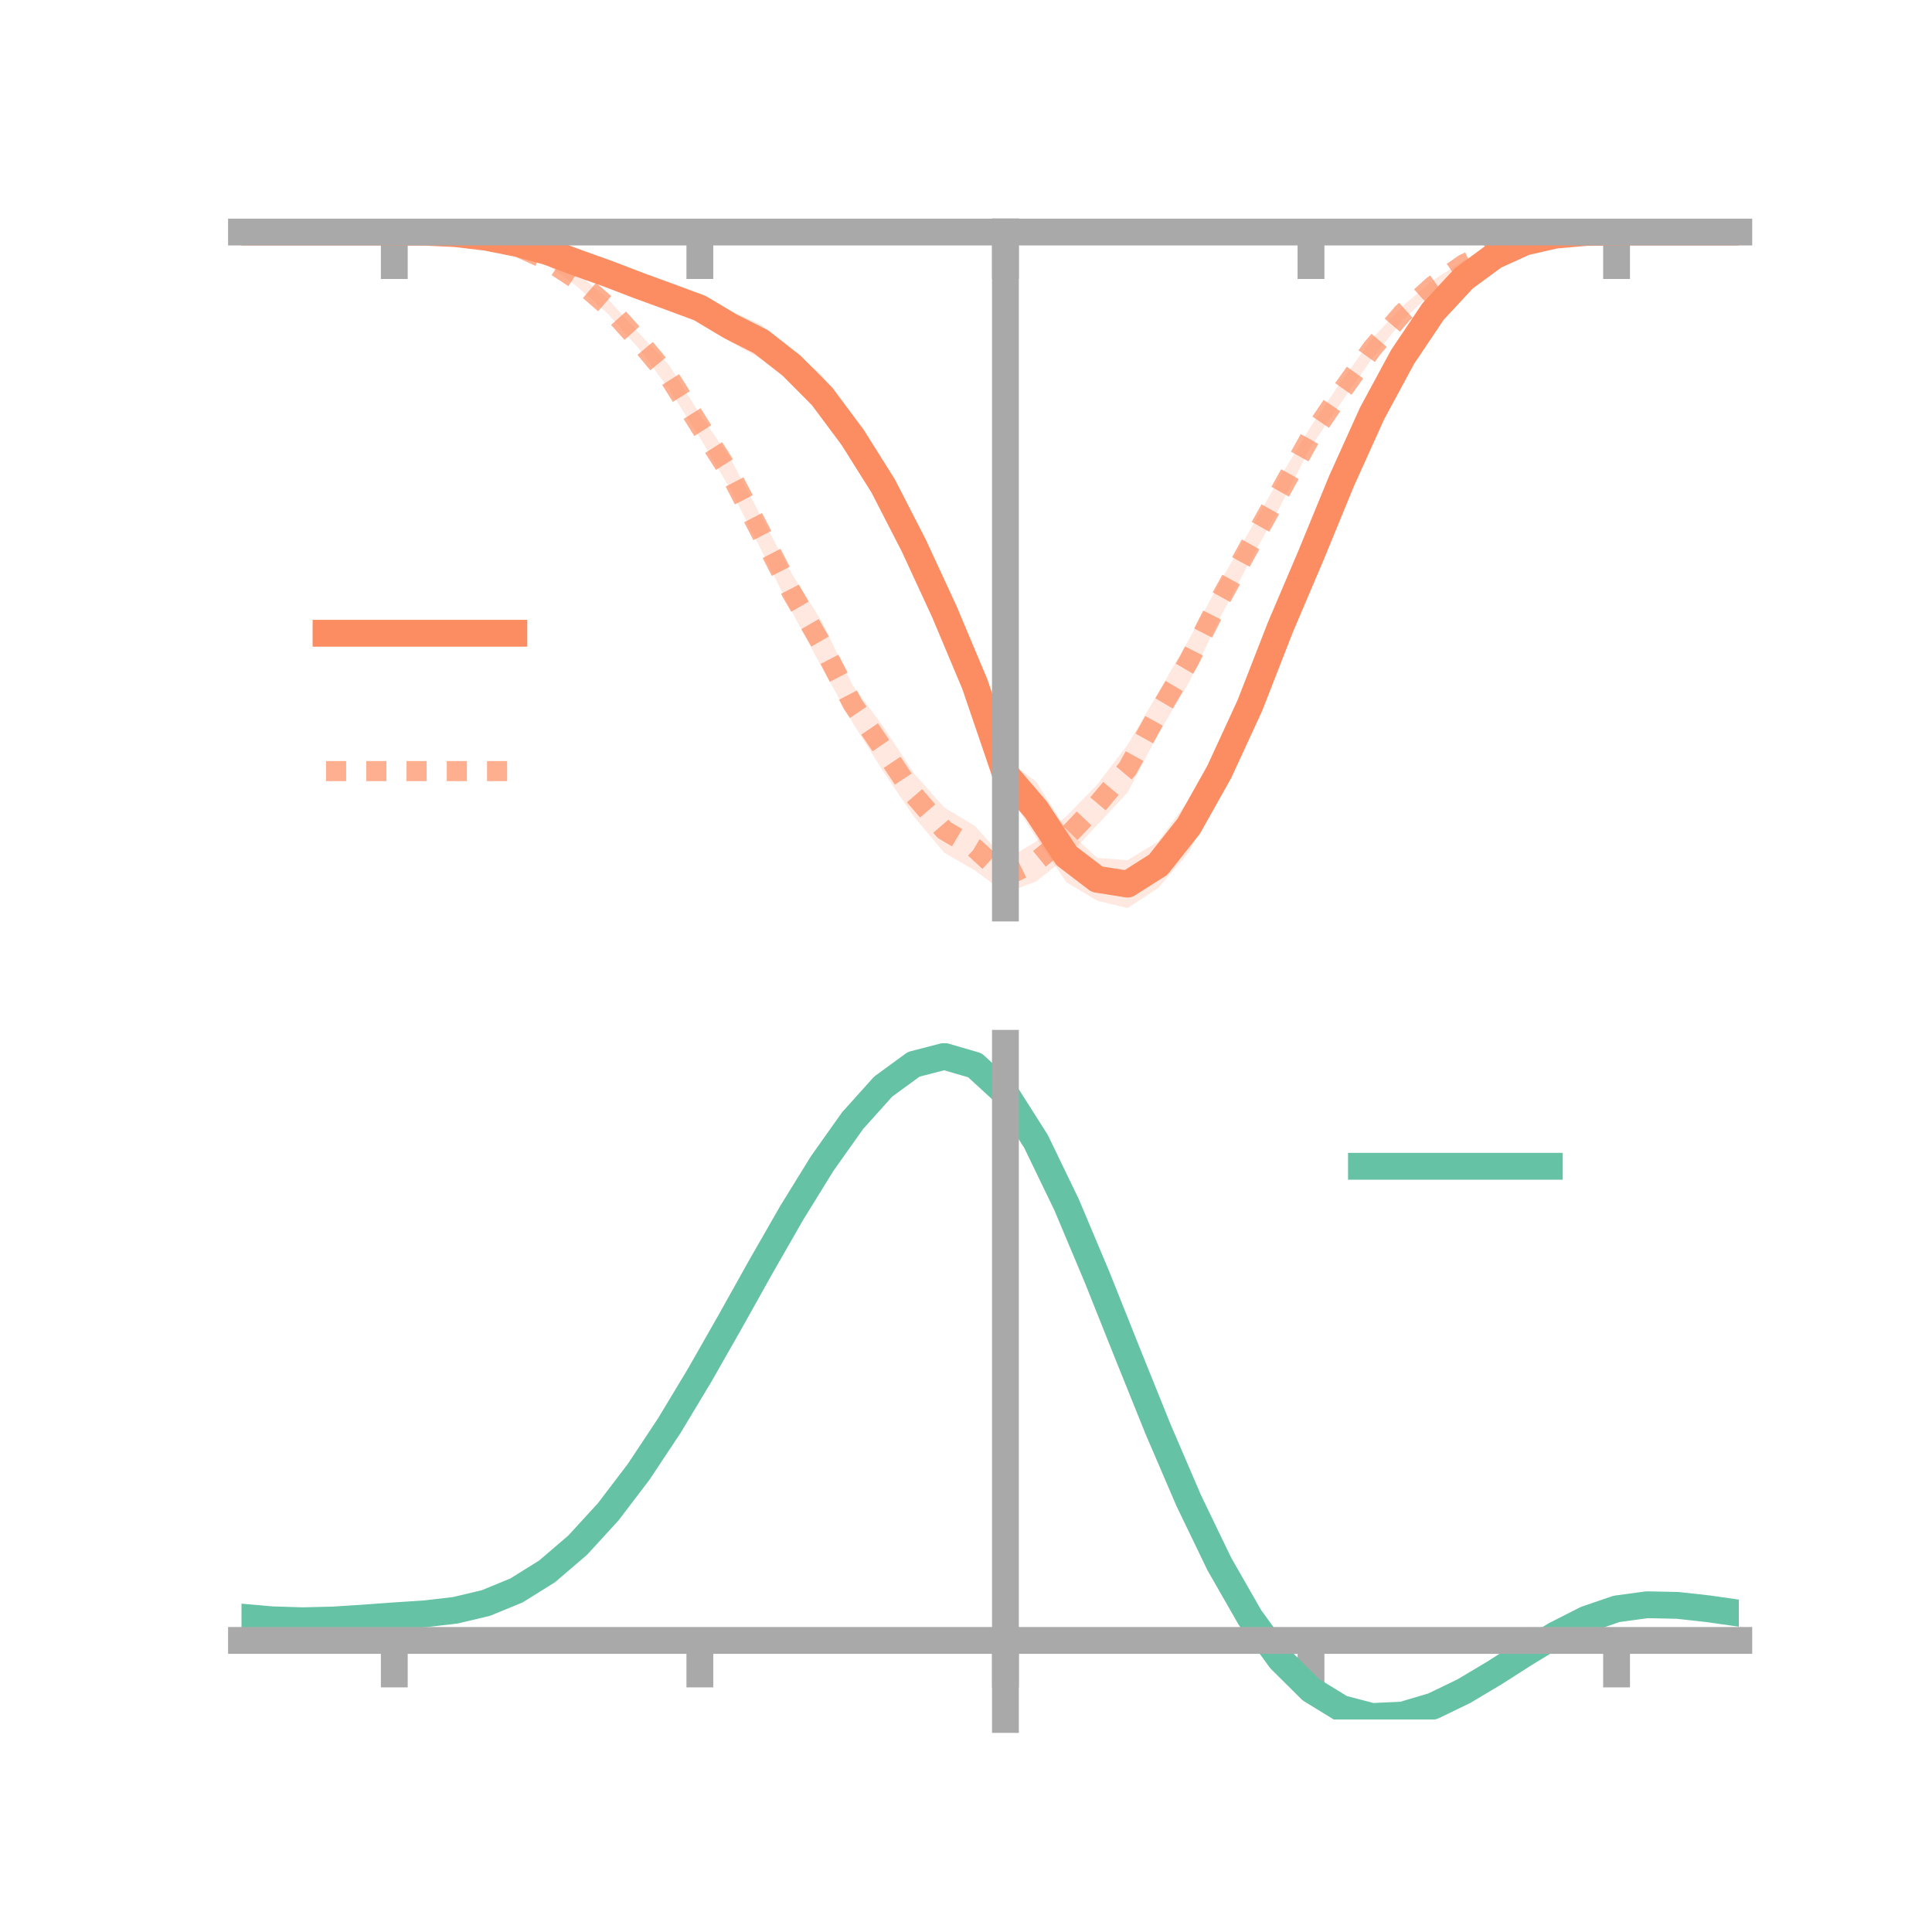 <?xml version="1.0" encoding="utf-8" standalone="no"?>
<!DOCTYPE svg PUBLIC "-//W3C//DTD SVG 1.1//EN"
  "http://www.w3.org/Graphics/SVG/1.1/DTD/svg11.dtd">
<!-- Created with matplotlib (https://matplotlib.org/) -->
<svg height="144pt" version="1.1" viewBox="0 0 144 144" width="144pt" xmlns="http://www.w3.org/2000/svg" xmlns:xlink="http://www.w3.org/1999/xlink">
 <defs>
  <style type="text/css">*{stroke-linecap:butt;stroke-linejoin:round;}</style>
 </defs>
 <g id="figure_1">
  <g id="patch_1">
   <path d="M 0 144 
L 144 144 
L 144 0 
L 0 0 
z
" style="fill:none;"/>
  </g>
  <g id="axes_1">
   <g id="patch_2">
    <path d="M 18 67.68 
L 129.6 67.68 
L 129.6 17.28 
L 18 17.28 
z
" style="fill:none;"/>
   </g>
   <g id="PolyCollection_1">
    <path clip-path="url(#p31bdf6ef94)" d="M 18 17.295 
L 18 17.295 
L 20.278 17.295 
L 22.555 17.295 
L 24.833 17.295 
L 27.11 17.295 
L 29.388 17.295 
L 31.665 17.28 
L 33.943 17.329 
L 36.22 17.538 
L 38.498 17.932 
L 40.776 18.422 
L 43.053 19.175 
L 45.331 19.848 
L 47.608 20.736 
L 49.886 21.402 
L 52.163 22.049 
L 54.441 23.176 
L 56.718 24.186 
L 58.996 26.04 
L 61.273 27.974 
L 63.551 31.286 
L 65.829 34.491 
L 68.106 38.988 
L 70.384 43.651 
L 72.661 49.171 
L 74.939 56.548 
L 77.216 58.25 
L 79.494 61.83 
L 81.771 63.941 
L 84.049 64.114 
L 86.327 62.713 
L 88.604 59.618 
L 90.882 55.977 
L 93.159 51.123 
L 95.437 45.42 
L 97.714 40.301 
L 99.992 34.853 
L 102.269 30.169 
L 104.547 25.987 
L 106.824 22.657 
L 109.102 20.343 
L 111.38 18.836 
L 113.657 17.893 
L 115.935 17.447 
L 118.212 17.294 
L 120.49 17.294 
L 122.767 17.295 
L 125.045 17.295 
L 127.322 17.295 
L 129.6 17.295 
L 129.6 17.295 
L 129.6 17.295 
L 127.322 17.295 
L 125.045 17.295 
L 122.767 17.295 
L 120.49 17.295 
L 118.212 17.356 
L 115.935 17.601 
L 113.657 18.189 
L 111.38 19.321 
L 109.102 21.165 
L 106.824 23.753 
L 104.547 27.201 
L 102.269 31.449 
L 99.992 36.845 
L 97.714 42.486 
L 95.437 48.062 
L 93.159 54.037 
L 90.882 59.065 
L 88.604 63.542 
L 86.327 66.188 
L 84.049 67.68 
L 81.771 67.131 
L 79.494 65.769 
L 77.216 62.417 
L 74.939 58.809 
L 72.661 52.829 
L 70.384 47.517 
L 68.106 42.327 
L 65.829 37.957 
L 63.551 33.915 
L 61.273 31.108 
L 58.996 28.467 
L 56.718 26.755 
L 54.441 25.467 
L 52.163 23.874 
L 49.886 22.829 
L 47.608 21.832 
L 45.331 20.972 
L 43.053 20.016 
L 40.776 19.066 
L 38.498 18.334 
L 36.22 17.822 
L 33.943 17.495 
L 31.665 17.332 
L 29.388 17.295 
L 27.11 17.295 
L 24.833 17.295 
L 22.555 17.295 
L 20.278 17.295 
L 18 17.295 
z
" style="fill:#fc8d62;fill-opacity:0.2;"/>
   </g>
   <g id="PolyCollection_2">
    <path clip-path="url(#p31bdf6ef94)" d="M 18 17.295 
L 18 17.295 
L 20.278 17.295 
L 22.555 17.295 
L 24.833 17.295 
L 27.11 17.295 
L 29.388 17.295 
L 31.665 17.278 
L 33.943 17.336 
L 36.22 17.56 
L 38.498 18.115 
L 40.776 19.045 
L 43.053 20.375 
L 45.331 22.308 
L 47.608 24.812 
L 49.886 27.237 
L 52.163 30.869 
L 54.441 34.171 
L 56.718 38.484 
L 58.996 42.734 
L 61.273 46.358 
L 63.551 51.09 
L 65.829 54.152 
L 68.106 57.628 
L 70.384 60.19 
L 72.661 61.561 
L 74.939 64.09 
L 77.216 62.727 
L 79.494 60.829 
L 81.771 58.482 
L 84.049 55.508 
L 86.327 51.633 
L 88.604 47.684 
L 90.882 43.464 
L 93.159 39.518 
L 95.437 35.522 
L 97.714 31.762 
L 99.992 28.387 
L 102.269 25.244 
L 104.547 22.801 
L 106.824 20.884 
L 109.102 19.402 
L 111.38 18.372 
L 113.657 17.68 
L 115.935 17.381 
L 118.212 17.293 
L 120.49 17.295 
L 122.767 17.295 
L 125.045 17.295 
L 127.322 17.295 
L 129.6 17.295 
L 129.6 17.295 
L 129.6 17.295 
L 127.322 17.295 
L 125.045 17.295 
L 122.767 17.295 
L 120.49 17.295 
L 118.212 17.349 
L 115.935 17.559 
L 113.657 18.027 
L 111.38 18.873 
L 109.102 19.985 
L 106.824 21.687 
L 104.547 23.877 
L 102.269 26.712 
L 99.992 29.97 
L 97.714 33.281 
L 95.437 37.698 
L 93.159 41.827 
L 90.882 46.136 
L 88.604 50.892 
L 86.327 54.694 
L 84.049 59.06 
L 81.771 61.496 
L 79.494 63.921 
L 77.216 65.706 
L 74.939 66.562 
L 72.661 64.877 
L 70.384 63.566 
L 68.106 60.854 
L 65.829 57.497 
L 63.551 53.873 
L 61.273 49.78 
L 58.996 45.548 
L 56.718 40.953 
L 54.441 36.48 
L 52.163 32.621 
L 49.886 29.018 
L 47.608 25.975 
L 45.331 23.413 
L 43.053 21.389 
L 40.776 19.733 
L 38.498 18.578 
L 36.22 17.934 
L 33.943 17.504 
L 31.665 17.334 
L 29.388 17.295 
L 27.11 17.295 
L 24.833 17.295 
L 22.555 17.295 
L 20.278 17.295 
L 18 17.295 
z
" style="fill:#fc8d62;fill-opacity:0.2;"/>
   </g>
   <g id="matplotlib.axis_1">
    <g id="xtick_1">
     <g id="line2d_1">
      <defs>
       <path d="M 0 0 
L 0 3.5 
" id="m849979f83a" style="stroke:#a9a9a9;stroke-width:2;"/>
      </defs>
      <g>
       <use style="fill:#a9a9a9;stroke:#a9a9a9;stroke-width:2;" x="29.388" xlink:href="#m849979f83a" y="17.295"/>
      </g>
     </g>
    </g>
    <g id="xtick_2">
     <g id="line2d_2">
      <g>
       <use style="fill:#a9a9a9;stroke:#a9a9a9;stroke-width:2;" x="52.163" xlink:href="#m849979f83a" y="17.295"/>
      </g>
     </g>
    </g>
    <g id="xtick_3">
     <g id="line2d_3">
      <g>
       <use style="fill:#a9a9a9;stroke:#a9a9a9;stroke-width:2;" x="74.939" xlink:href="#m849979f83a" y="17.295"/>
      </g>
     </g>
    </g>
    <g id="xtick_4">
     <g id="line2d_4">
      <g>
       <use style="fill:#a9a9a9;stroke:#a9a9a9;stroke-width:2;" x="97.714" xlink:href="#m849979f83a" y="17.295"/>
      </g>
     </g>
    </g>
    <g id="xtick_5">
     <g id="line2d_5">
      <g>
       <use style="fill:#a9a9a9;stroke:#a9a9a9;stroke-width:2;" x="120.49" xlink:href="#m849979f83a" y="17.295"/>
      </g>
     </g>
    </g>
   </g>
   <g id="matplotlib.axis_2"/>
   <g id="line2d_6">
    <path clip-path="url(#p31bdf6ef94)" d="M 18 17.295 
L 20.278 17.295 
L 22.555 17.295 
L 24.833 17.295 
L 27.11 17.295 
L 29.388 17.295 
L 31.665 17.306 
L 33.943 17.412 
L 36.22 17.68 
L 38.498 18.133 
L 40.776 18.744 
L 43.053 19.595 
L 45.331 20.41 
L 47.608 21.284 
L 49.886 22.116 
L 52.163 22.962 
L 54.441 24.321 
L 56.718 25.47 
L 58.996 27.253 
L 61.273 29.541 
L 63.551 32.6 
L 65.829 36.224 
L 68.106 40.657 
L 70.384 45.584 
L 72.661 51 
L 74.939 57.678 
L 77.216 60.334 
L 79.494 63.799 
L 81.771 65.536 
L 84.049 65.897 
L 86.327 64.451 
L 88.604 61.58 
L 90.882 57.521 
L 93.159 52.58 
L 95.437 46.741 
L 97.714 41.394 
L 99.992 35.849 
L 102.269 30.809 
L 104.547 26.594 
L 106.824 23.205 
L 109.102 20.754 
L 111.38 19.079 
L 113.657 18.041 
L 115.935 17.524 
L 118.212 17.325 
L 120.49 17.295 
L 122.767 17.295 
L 125.045 17.295 
L 127.322 17.295 
L 129.6 17.295 
" style="fill:none;stroke:#fc8d62;stroke-linecap:square;stroke-width:2;"/>
   </g>
   <g id="line2d_7">
    <path clip-path="url(#p31bdf6ef94)" d="M 18 17.295 
L 20.278 17.295 
L 22.555 17.295 
L 24.833 17.295 
L 27.11 17.295 
L 29.388 17.295 
L 31.665 17.306 
L 33.943 17.42 
L 36.22 17.747 
L 38.498 18.347 
L 40.776 19.389 
L 43.053 20.882 
L 45.331 22.86 
L 47.608 25.393 
L 49.886 28.127 
L 52.163 31.745 
L 54.441 35.326 
L 56.718 39.718 
L 58.996 44.141 
L 61.273 48.069 
L 63.551 52.481 
L 65.829 55.825 
L 68.106 59.241 
L 70.384 61.878 
L 72.661 63.219 
L 74.939 65.326 
L 77.216 64.216 
L 79.494 62.375 
L 81.771 59.989 
L 84.049 57.284 
L 86.327 53.163 
L 88.604 49.288 
L 90.882 44.8 
L 93.159 40.672 
L 95.437 36.61 
L 97.714 32.522 
L 99.992 29.178 
L 102.269 25.978 
L 104.547 23.339 
L 106.824 21.285 
L 109.102 19.693 
L 111.38 18.623 
L 113.657 17.853 
L 115.935 17.47 
L 118.212 17.321 
L 120.49 17.295 
L 122.767 17.295 
L 125.045 17.295 
L 127.322 17.295 
L 129.6 17.295 
" style="fill:none;stroke:#fc8d62;stroke-dasharray:1.5,1.5;stroke-dashoffset:0;stroke-opacity:0.7;stroke-width:1.5;"/>
   </g>
   <g id="patch_3">
    <path d="M 74.939 67.68 
L 74.939 17.28 
" style="fill:none;stroke:#a9a9a9;stroke-linecap:square;stroke-linejoin:miter;stroke-width:2;"/>
   </g>
   <g id="patch_4">
    <path d="M 129.6 67.68 
L 129.6 17.28 
" style="fill:none;"/>
   </g>
   <g id="patch_5">
    <path d="M 18 17.295 
L 129.6 17.295 
" style="fill:none;stroke:#a9a9a9;stroke-linecap:square;stroke-linejoin:miter;stroke-width:2;"/>
   </g>
   <g id="patch_6">
    <path d="M 18 17.28 
L 129.6 17.28 
" style="fill:none;"/>
   </g>
   <g id="legend_1">
    <g id="line2d_8">
     <path d="M 24.3 47.2 
L 38.3 47.2 
" style="fill:none;stroke:#fc8d62;stroke-linecap:square;stroke-width:2;"/>
    </g>
    <g id="line2d_9"/>
    <g id="text_1">
     <!--   -->
     <g transform="translate(43.9 49.65)scale(0.07 -0.07)">
      <defs>
       <path id="DejaVuSans-32"/>
      </defs>
      <use xlink:href="#DejaVuSans-32"/>
     </g>
    </g>
    <g id="line2d_10">
     <path d="M 24.3 57.474 
L 38.3 57.474 
" style="fill:none;stroke:#fc8d62;stroke-dasharray:1.5,1.5;stroke-dashoffset:0;stroke-opacity:0.7;stroke-width:1.5;"/>
    </g>
    <g id="line2d_11"/>
    <g id="text_2">
     <!--   -->
     <g transform="translate(43.9 59.924)scale(0.07 -0.07)">
      <use xlink:href="#DejaVuSans-32"/>
     </g>
    </g>
   </g>
  </g>
  <g id="axes_2">
   <g id="patch_7">
    <path d="M 18 128.16 
L 129.6 128.16 
L 129.6 77.76 
L 18 77.76 
z
" style="fill:none;"/>
   </g>
   <g id="PolyCollection_3">
    <path clip-path="url(#p95834e25cc)" d="M 18 120.573 
L 18 120.489 
L 20.278 120.699 
L 22.555 120.771 
L 24.833 120.709 
L 27.11 120.555 
L 29.388 120.38 
L 31.665 120.227 
L 33.943 119.956 
L 36.22 119.409 
L 38.498 118.459 
L 40.776 117.014 
L 43.053 115.025 
L 45.331 112.482 
L 47.608 109.416 
L 49.886 105.897 
L 52.163 102.023 
L 54.441 97.924 
L 56.718 93.755 
L 58.996 89.689 
L 61.273 85.917 
L 63.551 82.637 
L 65.829 80.051 
L 68.106 78.36 
L 70.384 77.76 
L 72.661 78.436 
L 74.939 80.554 
L 77.216 84.193 
L 79.494 88.977 
L 81.771 94.469 
L 84.049 100.264 
L 86.327 106.005 
L 88.604 111.392 
L 90.882 116.192 
L 93.159 120.236 
L 95.437 123.42 
L 97.714 125.706 
L 99.992 127.115 
L 102.269 127.715 
L 104.547 127.616 
L 106.824 126.951 
L 109.102 125.872 
L 111.38 124.537 
L 113.657 123.109 
L 115.935 121.748 
L 118.212 120.605 
L 120.49 119.831 
L 122.767 119.525 
L 125.045 119.579 
L 127.322 119.841 
L 129.6 120.179 
L 129.6 120.289 
L 129.6 120.289 
L 127.322 119.976 
L 125.045 119.734 
L 122.767 119.691 
L 120.49 120.004 
L 118.212 120.79 
L 115.935 121.963 
L 113.657 123.372 
L 111.38 124.853 
L 109.102 126.237 
L 106.824 127.356 
L 104.547 128.046 
L 102.269 128.16 
L 99.992 127.572 
L 97.714 126.19 
L 95.437 123.958 
L 93.159 120.866 
L 90.882 116.951 
L 88.604 112.309 
L 86.327 107.097 
L 84.049 101.538 
L 81.771 95.92 
L 79.494 90.591 
L 77.216 85.946 
L 74.939 82.413 
L 72.661 80.362 
L 70.384 79.711 
L 68.106 80.292 
L 65.829 81.922 
L 63.551 84.407 
L 61.273 87.553 
L 58.996 91.164 
L 56.718 95.048 
L 54.441 99.025 
L 52.163 102.931 
L 49.886 106.619 
L 47.608 109.969 
L 45.331 112.889 
L 43.053 115.317 
L 40.776 117.227 
L 38.498 118.625 
L 36.22 119.552 
L 33.943 120.087 
L 31.665 120.347 
L 29.388 120.489 
L 27.11 120.647 
L 24.833 120.782 
L 22.555 120.831 
L 20.278 120.762 
L 18 120.573 
z
" style="fill:#66c2a5;fill-opacity:0.2;"/>
   </g>
   <g id="matplotlib.axis_3">
    <g id="xtick_6">
     <g id="line2d_12">
      <g>
       <use style="fill:#a9a9a9;stroke:#a9a9a9;stroke-width:2;" x="29.388" xlink:href="#m849979f83a" y="122.267"/>
      </g>
     </g>
    </g>
    <g id="xtick_7">
     <g id="line2d_13">
      <g>
       <use style="fill:#a9a9a9;stroke:#a9a9a9;stroke-width:2;" x="52.163" xlink:href="#m849979f83a" y="122.267"/>
      </g>
     </g>
    </g>
    <g id="xtick_8">
     <g id="line2d_14">
      <g>
       <use style="fill:#a9a9a9;stroke:#a9a9a9;stroke-width:2;" x="74.939" xlink:href="#m849979f83a" y="122.267"/>
      </g>
     </g>
    </g>
    <g id="xtick_9">
     <g id="line2d_15">
      <g>
       <use style="fill:#a9a9a9;stroke:#a9a9a9;stroke-width:2;" x="97.714" xlink:href="#m849979f83a" y="122.267"/>
      </g>
     </g>
    </g>
    <g id="xtick_10">
     <g id="line2d_16">
      <g>
       <use style="fill:#a9a9a9;stroke:#a9a9a9;stroke-width:2;" x="120.49" xlink:href="#m849979f83a" y="122.267"/>
      </g>
     </g>
    </g>
   </g>
   <g id="matplotlib.axis_4"/>
   <g id="line2d_17">
    <path clip-path="url(#p95834e25cc)" d="M 18 120.531 
L 20.278 120.731 
L 22.555 120.801 
L 24.833 120.746 
L 27.11 120.601 
L 29.388 120.434 
L 31.665 120.287 
L 33.943 120.021 
L 36.22 119.48 
L 38.498 118.542 
L 40.776 117.121 
L 43.053 115.171 
L 45.331 112.685 
L 47.608 109.693 
L 49.886 106.258 
L 52.163 102.477 
L 54.441 98.475 
L 56.718 94.401 
L 58.996 90.426 
L 61.273 86.735 
L 63.551 83.522 
L 65.829 80.987 
L 68.106 79.326 
L 70.384 78.736 
L 72.661 79.399 
L 74.939 81.483 
L 77.216 85.07 
L 79.494 89.784 
L 81.771 95.195 
L 84.049 100.901 
L 86.327 106.551 
L 88.604 111.851 
L 90.882 116.572 
L 93.159 120.551 
L 95.437 123.689 
L 97.714 125.948 
L 99.992 127.344 
L 102.269 127.938 
L 104.547 127.831 
L 106.824 127.154 
L 109.102 126.054 
L 111.38 124.695 
L 113.657 123.241 
L 115.935 121.855 
L 118.212 120.697 
L 120.49 119.917 
L 122.767 119.608 
L 125.045 119.656 
L 127.322 119.909 
L 129.6 120.234 
" style="fill:none;stroke:#66c2a5;stroke-linecap:square;stroke-width:2;"/>
   </g>
   <g id="patch_8">
    <path d="M 74.939 128.16 
L 74.939 77.76 
" style="fill:none;stroke:#a9a9a9;stroke-linecap:square;stroke-linejoin:miter;stroke-width:2;"/>
   </g>
   <g id="patch_9">
    <path d="M 129.6 128.16 
L 129.6 77.76 
" style="fill:none;"/>
   </g>
   <g id="patch_10">
    <path d="M 18 122.267 
L 129.6 122.267 
" style="fill:none;stroke:#a9a9a9;stroke-linecap:square;stroke-linejoin:miter;stroke-width:2;"/>
   </g>
   <g id="patch_11">
    <path d="M 18 77.76 
L 129.6 77.76 
" style="fill:none;"/>
   </g>
   <g id="legend_2">
    <g id="line2d_18">
     <path d="M 101.475 86.929 
L 115.475 86.929 
" style="fill:none;stroke:#66c2a5;stroke-linecap:square;stroke-width:2;"/>
    </g>
    <g id="line2d_19"/>
    <g id="text_3">
     <!--   -->
     <g transform="translate(121.075 89.379)scale(0.07 -0.07)">
      <use xlink:href="#DejaVuSans-32"/>
     </g>
    </g>
   </g>
  </g>
 </g>
 <defs>
  <clipPath id="p31bdf6ef94">
   <rect height="50.4" width="111.6" x="18" y="17.28"/>
  </clipPath>
  <clipPath id="p95834e25cc">
   <rect height="50.4" width="111.6" x="18" y="77.76"/>
  </clipPath>
 </defs>
</svg>
